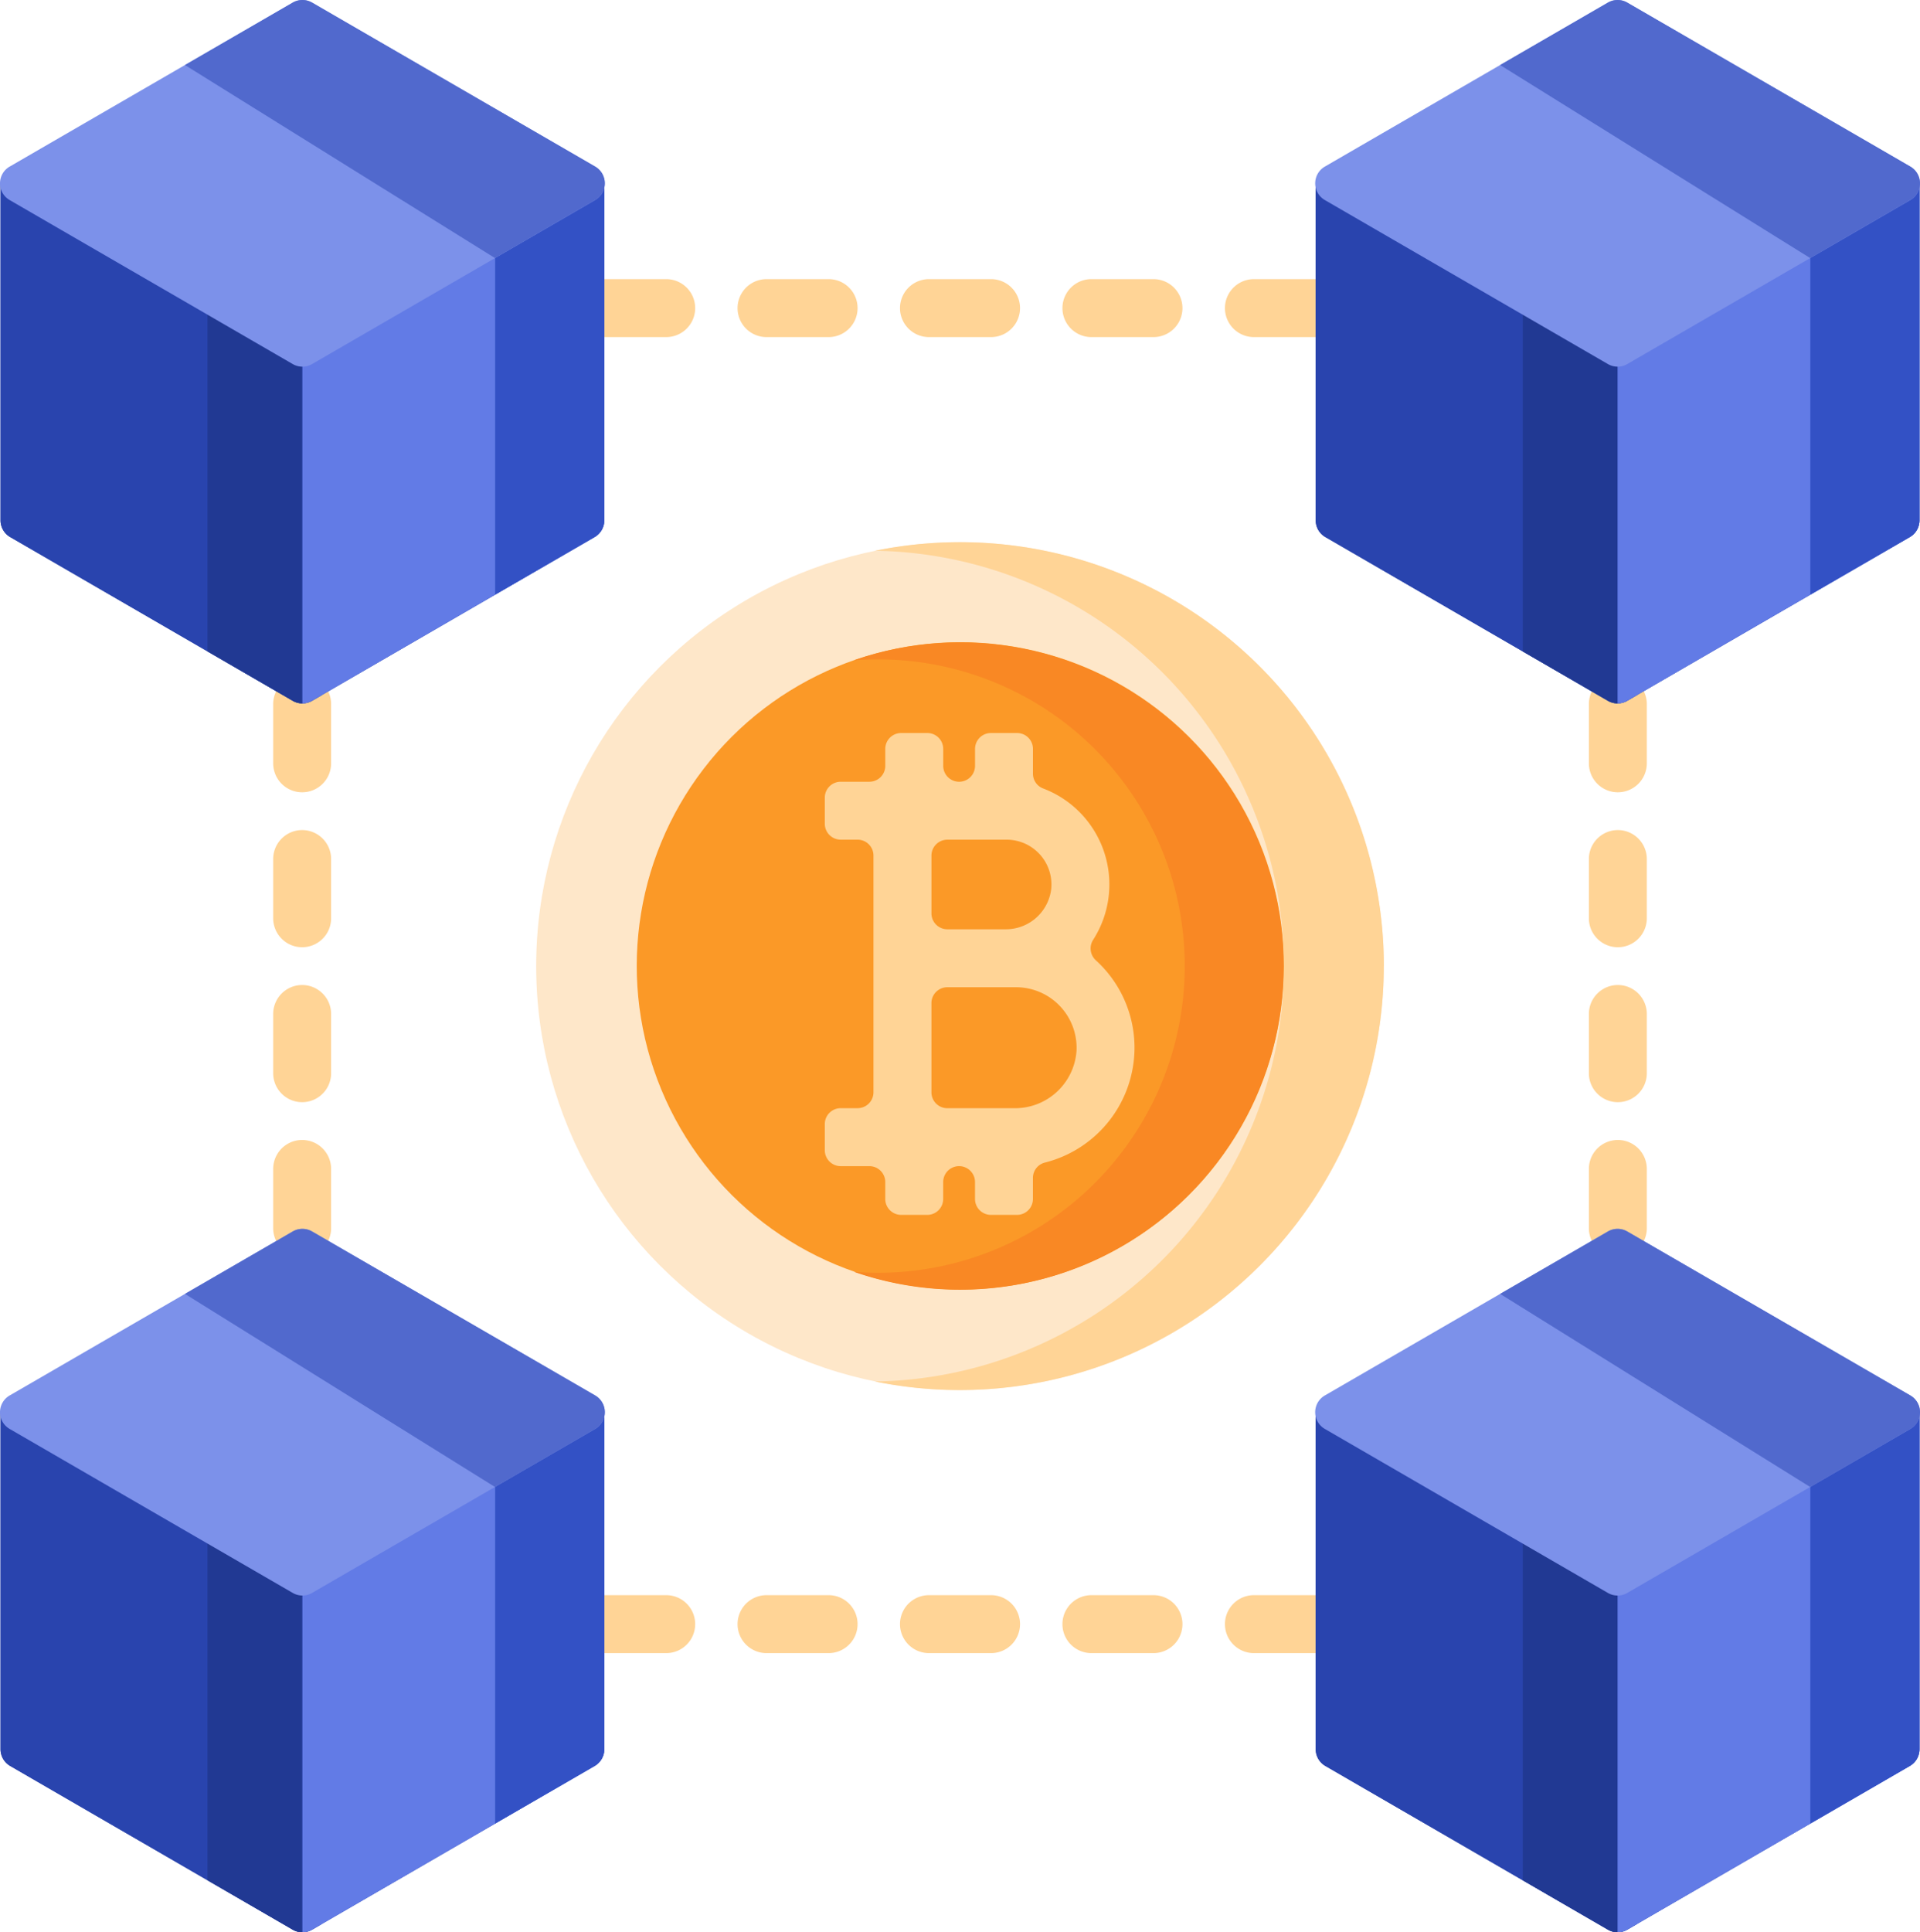 <svg xmlns="http://www.w3.org/2000/svg" width="120" height="120.736" viewBox="0 0 120 120.736">
  <g id="blockchain_2_" data-name="blockchain (2)" transform="translate(-1.561 -0.001)">
    <g id="Group_272" data-name="Group 272" transform="translate(100.866 42.186)">
      <path id="Path_2085" data-name="Path 2085" d="M424.488,186.213a1.81,1.81,0,0,1-1.81-1.81v-3.7a1.81,1.81,0,0,1,3.621,0v3.7A1.81,1.81,0,0,1,424.488,186.213Z" transform="translate(-422.678 -178.892)" fill="#ffd496"/>
    </g>
    <g id="Group_273" data-name="Group 273" transform="translate(100.866 51.867)">
      <path id="Path_2086" data-name="Path 2086" d="M424.488,227.27a1.81,1.81,0,0,1-1.81-1.81v-3.7a1.81,1.81,0,1,1,3.621,0v3.7A1.81,1.81,0,0,1,424.488,227.27Z" transform="translate(-422.678 -219.949)" fill="#ffd496"/>
    </g>
    <g id="Group_274" data-name="Group 274" transform="translate(100.866 61.549)">
      <path id="Path_2087" data-name="Path 2087" d="M424.488,268.327a1.81,1.81,0,0,1-1.81-1.81v-3.7a1.81,1.81,0,0,1,3.621,0v3.7A1.81,1.81,0,0,1,424.488,268.327Z" transform="translate(-422.678 -261.006)" fill="#ffd496"/>
    </g>
    <g id="Group_275" data-name="Group 275" transform="translate(100.866 71.231)">
      <path id="Path_2088" data-name="Path 2088" d="M424.488,309.384a1.81,1.81,0,0,1-1.81-1.81v-3.7a1.81,1.81,0,0,1,3.621,0v3.7A1.81,1.81,0,0,1,424.488,309.384Z" transform="translate(-422.678 -302.063)" fill="#ffd496"/>
    </g>
    <g id="Group_276" data-name="Group 276" transform="translate(18.635 42.186)">
      <path id="Path_2089" data-name="Path 2089" d="M75.778,186.213a1.81,1.81,0,0,1-1.81-1.81v-3.7a1.81,1.81,0,0,1,3.621,0v3.7A1.81,1.81,0,0,1,75.778,186.213Z" transform="translate(-73.968 -178.892)" fill="#ffd496"/>
    </g>
    <g id="Group_277" data-name="Group 277" transform="translate(18.635 51.867)">
      <path id="Path_2090" data-name="Path 2090" d="M75.778,227.27a1.81,1.81,0,0,1-1.81-1.81v-3.7a1.81,1.81,0,1,1,3.621,0v3.7A1.81,1.81,0,0,1,75.778,227.27Z" transform="translate(-73.968 -219.949)" fill="#ffd496"/>
    </g>
    <g id="Group_278" data-name="Group 278" transform="translate(18.635 61.549)">
      <path id="Path_2091" data-name="Path 2091" d="M75.778,268.327a1.81,1.81,0,0,1-1.81-1.81v-3.7a1.81,1.81,0,0,1,3.621,0v3.7A1.81,1.81,0,0,1,75.778,268.327Z" transform="translate(-73.968 -261.006)" fill="#ffd496"/>
    </g>
    <g id="Group_279" data-name="Group 279" transform="translate(18.635 71.231)">
      <path id="Path_2092" data-name="Path 2092" d="M75.778,309.384a1.81,1.81,0,0,1-1.81-1.81v-3.7a1.81,1.81,0,0,1,3.621,0v3.7A1.81,1.81,0,0,1,75.778,309.384Z" transform="translate(-73.968 -302.063)" fill="#ffd496"/>
    </g>
    <g id="Group_280" data-name="Group 280" transform="translate(67.963 17.443)">
      <path id="Path_2093" data-name="Path 2093" d="M288.841,77.589h-3.88a1.81,1.81,0,0,1,0-3.621h3.88a1.81,1.81,0,0,1,0,3.621Z" transform="translate(-283.15 -73.968)" fill="#ffd496"/>
    </g>
    <g id="Group_281" data-name="Group 281" transform="translate(57.811 17.443)">
      <path id="Path_2094" data-name="Path 2094" d="M245.787,77.589h-3.88a1.81,1.81,0,0,1,0-3.621h3.88a1.81,1.81,0,0,1,0,3.621Z" transform="translate(-240.096 -73.968)" fill="#ffd496"/>
    </g>
    <g id="Group_282" data-name="Group 282" transform="translate(78.116 17.443)">
      <path id="Path_2095" data-name="Path 2095" d="M331.9,77.589h-3.88a1.81,1.81,0,0,1,0-3.621h3.88a1.81,1.81,0,0,1,0,3.621Z" transform="translate(-326.205 -73.968)" fill="#ffd496"/>
    </g>
    <g id="Group_283" data-name="Group 283" transform="translate(47.658 17.443)">
      <path id="Path_2096" data-name="Path 2096" d="M202.732,77.589h-3.88a1.81,1.81,0,1,1,0-3.621h3.88a1.81,1.81,0,0,1,0,3.621Z" transform="translate(-197.041 -73.968)" fill="#ffd496"/>
    </g>
    <g id="Group_284" data-name="Group 284" transform="translate(37.505 17.443)">
      <path id="Path_2097" data-name="Path 2097" d="M159.677,77.589H155.8a1.81,1.81,0,0,1,0-3.621h3.88a1.81,1.81,0,1,1,0,3.621Z" transform="translate(-153.986 -73.968)" fill="#ffd496"/>
    </g>
    <g id="Group_285" data-name="Group 285" transform="translate(67.963 99.673)">
      <path id="Path_2098" data-name="Path 2098" d="M288.841,426.3h-3.88a1.81,1.81,0,0,1,0-3.621h3.88a1.81,1.81,0,0,1,0,3.621Z" transform="translate(-283.15 -422.678)" fill="#ffd496"/>
    </g>
    <g id="Group_286" data-name="Group 286" transform="translate(57.811 99.673)">
      <path id="Path_2099" data-name="Path 2099" d="M245.787,426.3h-3.88a1.81,1.81,0,0,1,0-3.621h3.88a1.81,1.81,0,0,1,0,3.621Z" transform="translate(-240.096 -422.678)" fill="#ffd496"/>
    </g>
    <g id="Group_287" data-name="Group 287" transform="translate(78.116 99.673)">
      <path id="Path_2100" data-name="Path 2100" d="M331.9,426.3h-3.88a1.81,1.81,0,0,1,0-3.621h3.88a1.81,1.81,0,0,1,0,3.621Z" transform="translate(-326.205 -422.678)" fill="#ffd496"/>
    </g>
    <g id="Group_288" data-name="Group 288" transform="translate(47.658 99.673)">
      <path id="Path_2101" data-name="Path 2101" d="M202.732,426.3h-3.88a1.81,1.81,0,0,1,0-3.621h3.88a1.81,1.81,0,0,1,0,3.621Z" transform="translate(-197.041 -422.678)" fill="#ffd496"/>
    </g>
    <g id="Group_289" data-name="Group 289" transform="translate(37.505 99.673)">
      <path id="Path_2102" data-name="Path 2102" d="M159.677,426.3H155.8a1.81,1.81,0,0,1,0-3.621h3.88a1.81,1.81,0,0,1,0,3.621Z" transform="translate(-153.986 -422.678)" fill="#ffd496"/>
    </g>
    <circle id="Ellipse_29" data-name="Ellipse 29" cx="26.489" cy="26.489" r="26.489" transform="translate(35.072 33.879)" fill="#fee7c9"/>
    <path id="Path_2103" data-name="Path 2103" d="M265.248,170.159a26.512,26.512,0,0,1-31.808,25.955,25.958,25.958,0,0,0,.012-51.91,26.5,26.5,0,0,1,31.8,25.955Z" transform="translate(-177.199 -109.79)" fill="#ffd496"/>
    <g id="Group_290" data-name="Group 290" transform="translate(35.155 33.924)">
      <circle id="Ellipse_30" data-name="Ellipse 30" cx="20.224" cy="20.224" r="20.224" transform="translate(0 15.491) rotate(-22.514)" fill="#fb9927"/>
    </g>
    <g id="Group_291" data-name="Group 291" transform="translate(54.927 40.145)">
      <path id="Path_2104" data-name="Path 2104" d="M254.723,190.463a20.221,20.221,0,0,1-26.857,19.1c.5.04,1.005.061,1.516.061a19.164,19.164,0,1,0,0-38.329q-.766,0-1.516.061a20.221,20.221,0,0,1,26.857,19.1Z" transform="translate(-227.866 -170.239)" fill="#f98824"/>
    </g>
    <path id="Path_2105" data-name="Path 2105" d="M239.523,213.895a7.379,7.379,0,0,0-2.419-5.465,1,1,0,0,1-.162-1.285,6.413,6.413,0,0,0-3.138-9.453.985.985,0,0,1-.628-.923v-1.545a.994.994,0,0,0-.994-.994H230.55a.994.994,0,0,0-.994.994v1.057a.994.994,0,0,1-1.989,0v-1.057a.994.994,0,0,0-.994-.994H224.94a.994.994,0,0,0-.994.994v1.057a.994.994,0,0,1-.994.994H221.16a.994.994,0,0,0-.994.994V199.9a.994.994,0,0,0,.994.994h1.054a.994.994,0,0,1,.994.994v14.79a.994.994,0,0,1-.994.994H221.16a.994.994,0,0,0-.994.994V220.3a.994.994,0,0,0,.994.994h1.791a.994.994,0,0,1,.994.994v1.057a.994.994,0,0,0,.994.994h1.632a.994.994,0,0,0,.994-.994v-1.057a.994.994,0,0,1,1.989,0v1.057a.994.994,0,0,0,.994.994h1.632a.994.994,0,0,0,.994-.994v-1.313a.987.987,0,0,1,.742-.96A7.412,7.412,0,0,0,239.523,213.895Zm-7.992-13a2.8,2.8,0,0,1,2.787,3.069,2.854,2.854,0,0,1-2.868,2.53h-3.625a.994.994,0,0,1-.994-.994v-3.61a.994.994,0,0,1,.994-.994h3.707Zm.482,16.779h-4.189a.994.994,0,0,1-.994-.994v-5.571a.994.994,0,0,1,.994-.994h4.3a3.784,3.784,0,0,1,3.775,3.97A3.852,3.852,0,0,1,232.013,217.674Z" transform="translate(-167.055 -148.427)" fill="#ffd496"/>
    <g id="Group_292" data-name="Group 292" transform="translate(1.592 11.456)">
      <path id="Path_2106" data-name="Path 2106" d="M20.561,59.509l18.869-10.93V69.636a1.207,1.207,0,0,1-.6,1.044L21.166,80.911a1.207,1.207,0,0,1-1.21,0L2.294,70.68a1.207,1.207,0,0,1-.6-1.044V48.579Z" transform="translate(-1.692 -48.579)" fill="#2944ae"/>
    </g>
    <g id="Group_293" data-name="Group 293" transform="translate(1.592 11.456)">
      <path id="Path_2107" data-name="Path 2107" d="M21.768,58.809V80.563l-.6.348a1.208,1.208,0,0,1-1.212,0L2.293,70.681a1.212,1.212,0,0,1-.6-1.045V48.579l18.869,10.93Z" transform="translate(-1.692 -48.579)" fill="#2944ae"/>
    </g>
    <g id="Group_294" data-name="Group 294" transform="translate(14.535 18.954)">
      <path id="Path_2108" data-name="Path 2108" d="M62.5,83.806v21.566a1.207,1.207,0,0,1-.606-.164l-5.32-3.083V80.374Z" transform="translate(-56.579 -80.374)" fill="#213993"/>
    </g>
    <g id="Group_295" data-name="Group 295" transform="translate(20.461 11.456)">
      <path id="Path_2109" data-name="Path 2109" d="M100.579,48.579V69.635a1.212,1.212,0,0,1-.6,1.045L82.316,80.91a1.208,1.208,0,0,1-.606.164V59.509Z" transform="translate(-81.71 -48.579)" fill="#627be6"/>
    </g>
    <g id="Group_296" data-name="Group 296" transform="translate(32.506 11.456)">
      <path id="Path_2110" data-name="Path 2110" d="M139.613,48.579V69.635a1.212,1.212,0,0,1-.6,1.045l-6.223,3.6V52.533Z" transform="translate(-132.789 -48.579)" fill="#3351c5"/>
    </g>
    <g id="Group_297" data-name="Group 297" transform="translate(1.561 0.001)">
      <path id="Path_2111" data-name="Path 2111" d="M2.163,10.412,19.856.163a1.207,1.207,0,0,1,1.21,0L38.76,10.412a1.207,1.207,0,0,1,0,2.089L21.066,22.749a1.207,1.207,0,0,1-1.21,0L2.163,12.5a1.207,1.207,0,0,1,0-2.089Z" transform="translate(-1.561 -0.001)" fill="#7c91ea"/>
    </g>
    <path id="Path_2112" data-name="Path 2112" d="M76.221,12.5l-6.264,3.628L50.581,4.067l6.735-3.9a1.208,1.208,0,0,1,1.212,0L76.221,10.413A1.209,1.209,0,0,1,76.221,12.5Z" transform="translate(-37.46 -0.002)" fill="#5169cd"/>
    <g id="Group_298" data-name="Group 298" transform="translate(1.592 88.241)">
      <path id="Path_2113" data-name="Path 2113" d="M20.56,385.127,39.43,374.2v21.057a1.207,1.207,0,0,1-.6,1.044L21.165,406.529a1.207,1.207,0,0,1-1.21,0L2.293,396.3a1.207,1.207,0,0,1-.6-1.044V374.2Z" transform="translate(-1.691 -374.197)" fill="#2944ae"/>
    </g>
    <g id="Group_299" data-name="Group 299" transform="translate(1.592 88.241)">
      <path id="Path_2114" data-name="Path 2114" d="M21.768,384.428v21.754l-.6.348a1.209,1.209,0,0,1-1.212,0L2.293,396.3a1.212,1.212,0,0,1-.6-1.045V374.2l18.869,10.93Z" transform="translate(-1.692 -374.198)" fill="#2944ae"/>
    </g>
    <g id="Group_300" data-name="Group 300" transform="translate(14.535 95.739)">
      <path id="Path_2115" data-name="Path 2115" d="M62.5,409.424V430.99a1.207,1.207,0,0,1-.606-.164l-5.32-3.083V405.992Z" transform="translate(-56.579 -405.992)" fill="#213993"/>
    </g>
    <g id="Group_301" data-name="Group 301" transform="translate(20.461 88.241)">
      <path id="Path_2116" data-name="Path 2116" d="M100.578,374.2v21.056a1.212,1.212,0,0,1-.6,1.045l-17.662,10.23a1.209,1.209,0,0,1-.606.164V385.128Z" transform="translate(-81.709 -374.198)" fill="#627be6"/>
    </g>
    <g id="Group_302" data-name="Group 302" transform="translate(32.506 88.241)">
      <path id="Path_2117" data-name="Path 2117" d="M139.613,374.2v21.056a1.212,1.212,0,0,1-.6,1.045l-6.223,3.6V378.152Z" transform="translate(-132.789 -374.198)" fill="#3351c5"/>
    </g>
    <g id="Group_303" data-name="Group 303" transform="translate(1.561 76.786)">
      <path id="Path_2118" data-name="Path 2118" d="M2.163,336.03l17.693-10.248a1.207,1.207,0,0,1,1.21,0L38.76,336.03a1.207,1.207,0,0,1,0,2.089L21.066,348.367a1.207,1.207,0,0,1-1.21,0L2.163,338.119a1.207,1.207,0,0,1,0-2.089Z" transform="translate(-1.561 -325.619)" fill="#7c91ea"/>
    </g>
    <path id="Path_2119" data-name="Path 2119" d="M76.221,338.121l-6.264,3.628L50.581,329.685l6.735-3.9a1.208,1.208,0,0,1,1.212,0l17.694,10.247A1.209,1.209,0,0,1,76.221,338.121Z" transform="translate(-37.46 -248.835)" fill="#5169cd"/>
    <g id="Group_304" data-name="Group 304" transform="translate(83.791 11.456)">
      <path id="Path_2120" data-name="Path 2120" d="M369.139,59.509l18.869-10.93V69.636a1.207,1.207,0,0,1-.6,1.044L369.744,80.911a1.207,1.207,0,0,1-1.21,0L350.872,70.68a1.207,1.207,0,0,1-.6-1.044V48.579Z" transform="translate(-350.27 -48.579)" fill="#2944ae"/>
    </g>
    <g id="Group_305" data-name="Group 305" transform="translate(83.791 11.456)">
      <path id="Path_2121" data-name="Path 2121" d="M370.347,58.809V80.563l-.6.348a1.208,1.208,0,0,1-1.212,0L350.872,70.68a1.212,1.212,0,0,1-.6-1.045V48.579l18.869,10.93Z" transform="translate(-350.271 -48.579)" fill="#2944ae"/>
    </g>
    <g id="Group_306" data-name="Group 306" transform="translate(96.734 18.954)">
      <path id="Path_2122" data-name="Path 2122" d="M411.084,83.806v21.566a1.207,1.207,0,0,1-.606-.164l-5.32-3.083V80.374Z" transform="translate(-405.158 -80.374)" fill="#213993"/>
    </g>
    <g id="Group_307" data-name="Group 307" transform="translate(102.661 11.456)">
      <path id="Path_2123" data-name="Path 2123" d="M449.158,48.579V69.635a1.212,1.212,0,0,1-.6,1.045L430.895,80.91a1.208,1.208,0,0,1-.606.164V59.509Z" transform="translate(-430.289 -48.579)" fill="#627be6"/>
    </g>
    <g id="Group_308" data-name="Group 308" transform="translate(114.706 11.456)">
      <path id="Path_2124" data-name="Path 2124" d="M488.192,48.579V69.635a1.212,1.212,0,0,1-.6,1.045l-6.223,3.6V52.533Z" transform="translate(-481.368 -48.579)" fill="#3351c5"/>
    </g>
    <g id="Group_309" data-name="Group 309" transform="translate(83.76 0.001)">
      <path id="Path_2125" data-name="Path 2125" d="M350.742,10.412,368.435.163a1.207,1.207,0,0,1,1.21,0l17.693,10.249a1.207,1.207,0,0,1,0,2.089L369.645,22.749a1.207,1.207,0,0,1-1.21,0L350.742,12.5A1.207,1.207,0,0,1,350.742,10.412Z" transform="translate(-350.14 -0.001)" fill="#7c91ea"/>
    </g>
    <path id="Path_2126" data-name="Path 2126" d="M424.8,12.5l-6.264,3.628L399.16,4.067l6.735-3.9a1.208,1.208,0,0,1,1.212,0L424.8,10.413A1.209,1.209,0,0,1,424.8,12.5Z" transform="translate(-303.84 -0.002)" fill="#5169cd"/>
    <g id="Group_310" data-name="Group 310" transform="translate(83.791 88.241)">
      <path id="Path_2127" data-name="Path 2127" d="M369.139,385.127l18.869-10.93v21.057a1.207,1.207,0,0,1-.6,1.044l-17.662,10.231a1.207,1.207,0,0,1-1.21,0L350.872,396.3a1.207,1.207,0,0,1-.6-1.044V374.2Z" transform="translate(-350.27 -374.197)" fill="#2944ae"/>
    </g>
    <g id="Group_311" data-name="Group 311" transform="translate(83.791 88.241)">
      <path id="Path_2128" data-name="Path 2128" d="M370.347,384.428v21.754l-.6.348a1.208,1.208,0,0,1-1.212,0L350.872,396.3a1.212,1.212,0,0,1-.6-1.045V374.2l18.869,10.93Z" transform="translate(-350.271 -374.198)" fill="#2944ae"/>
    </g>
    <g id="Group_312" data-name="Group 312" transform="translate(96.734 95.739)">
      <path id="Path_2129" data-name="Path 2129" d="M411.084,409.424V430.99a1.207,1.207,0,0,1-.606-.164l-5.32-3.083V405.992Z" transform="translate(-405.158 -405.992)" fill="#213993"/>
    </g>
    <g id="Group_313" data-name="Group 313" transform="translate(102.661 88.241)">
      <path id="Path_2130" data-name="Path 2130" d="M449.158,374.2v21.056a1.212,1.212,0,0,1-.6,1.045l-17.662,10.23a1.208,1.208,0,0,1-.606.164V385.128Z" transform="translate(-430.289 -374.198)" fill="#627be6"/>
    </g>
    <g id="Group_314" data-name="Group 314" transform="translate(114.706 88.241)">
      <path id="Path_2131" data-name="Path 2131" d="M488.192,374.2v21.056a1.212,1.212,0,0,1-.6,1.045l-6.223,3.6V378.152Z" transform="translate(-481.368 -374.198)" fill="#3351c5"/>
    </g>
    <g id="Group_315" data-name="Group 315" transform="translate(83.76 76.786)">
      <path id="Path_2132" data-name="Path 2132" d="M350.742,336.03l17.693-10.248a1.207,1.207,0,0,1,1.21,0l17.693,10.249a1.207,1.207,0,0,1,0,2.089l-17.693,10.248a1.207,1.207,0,0,1-1.21,0l-17.693-10.249A1.207,1.207,0,0,1,350.742,336.03Z" transform="translate(-350.14 -325.619)" fill="#7c91ea"/>
    </g>
    <path id="Path_2133" data-name="Path 2133" d="M424.8,338.121l-6.264,3.628L399.16,329.685l6.735-3.9a1.208,1.208,0,0,1,1.212,0L424.8,336.031A1.209,1.209,0,0,1,424.8,338.121Z" transform="translate(-303.84 -248.835)" fill="#5169cd"/>
  </g>
</svg>
